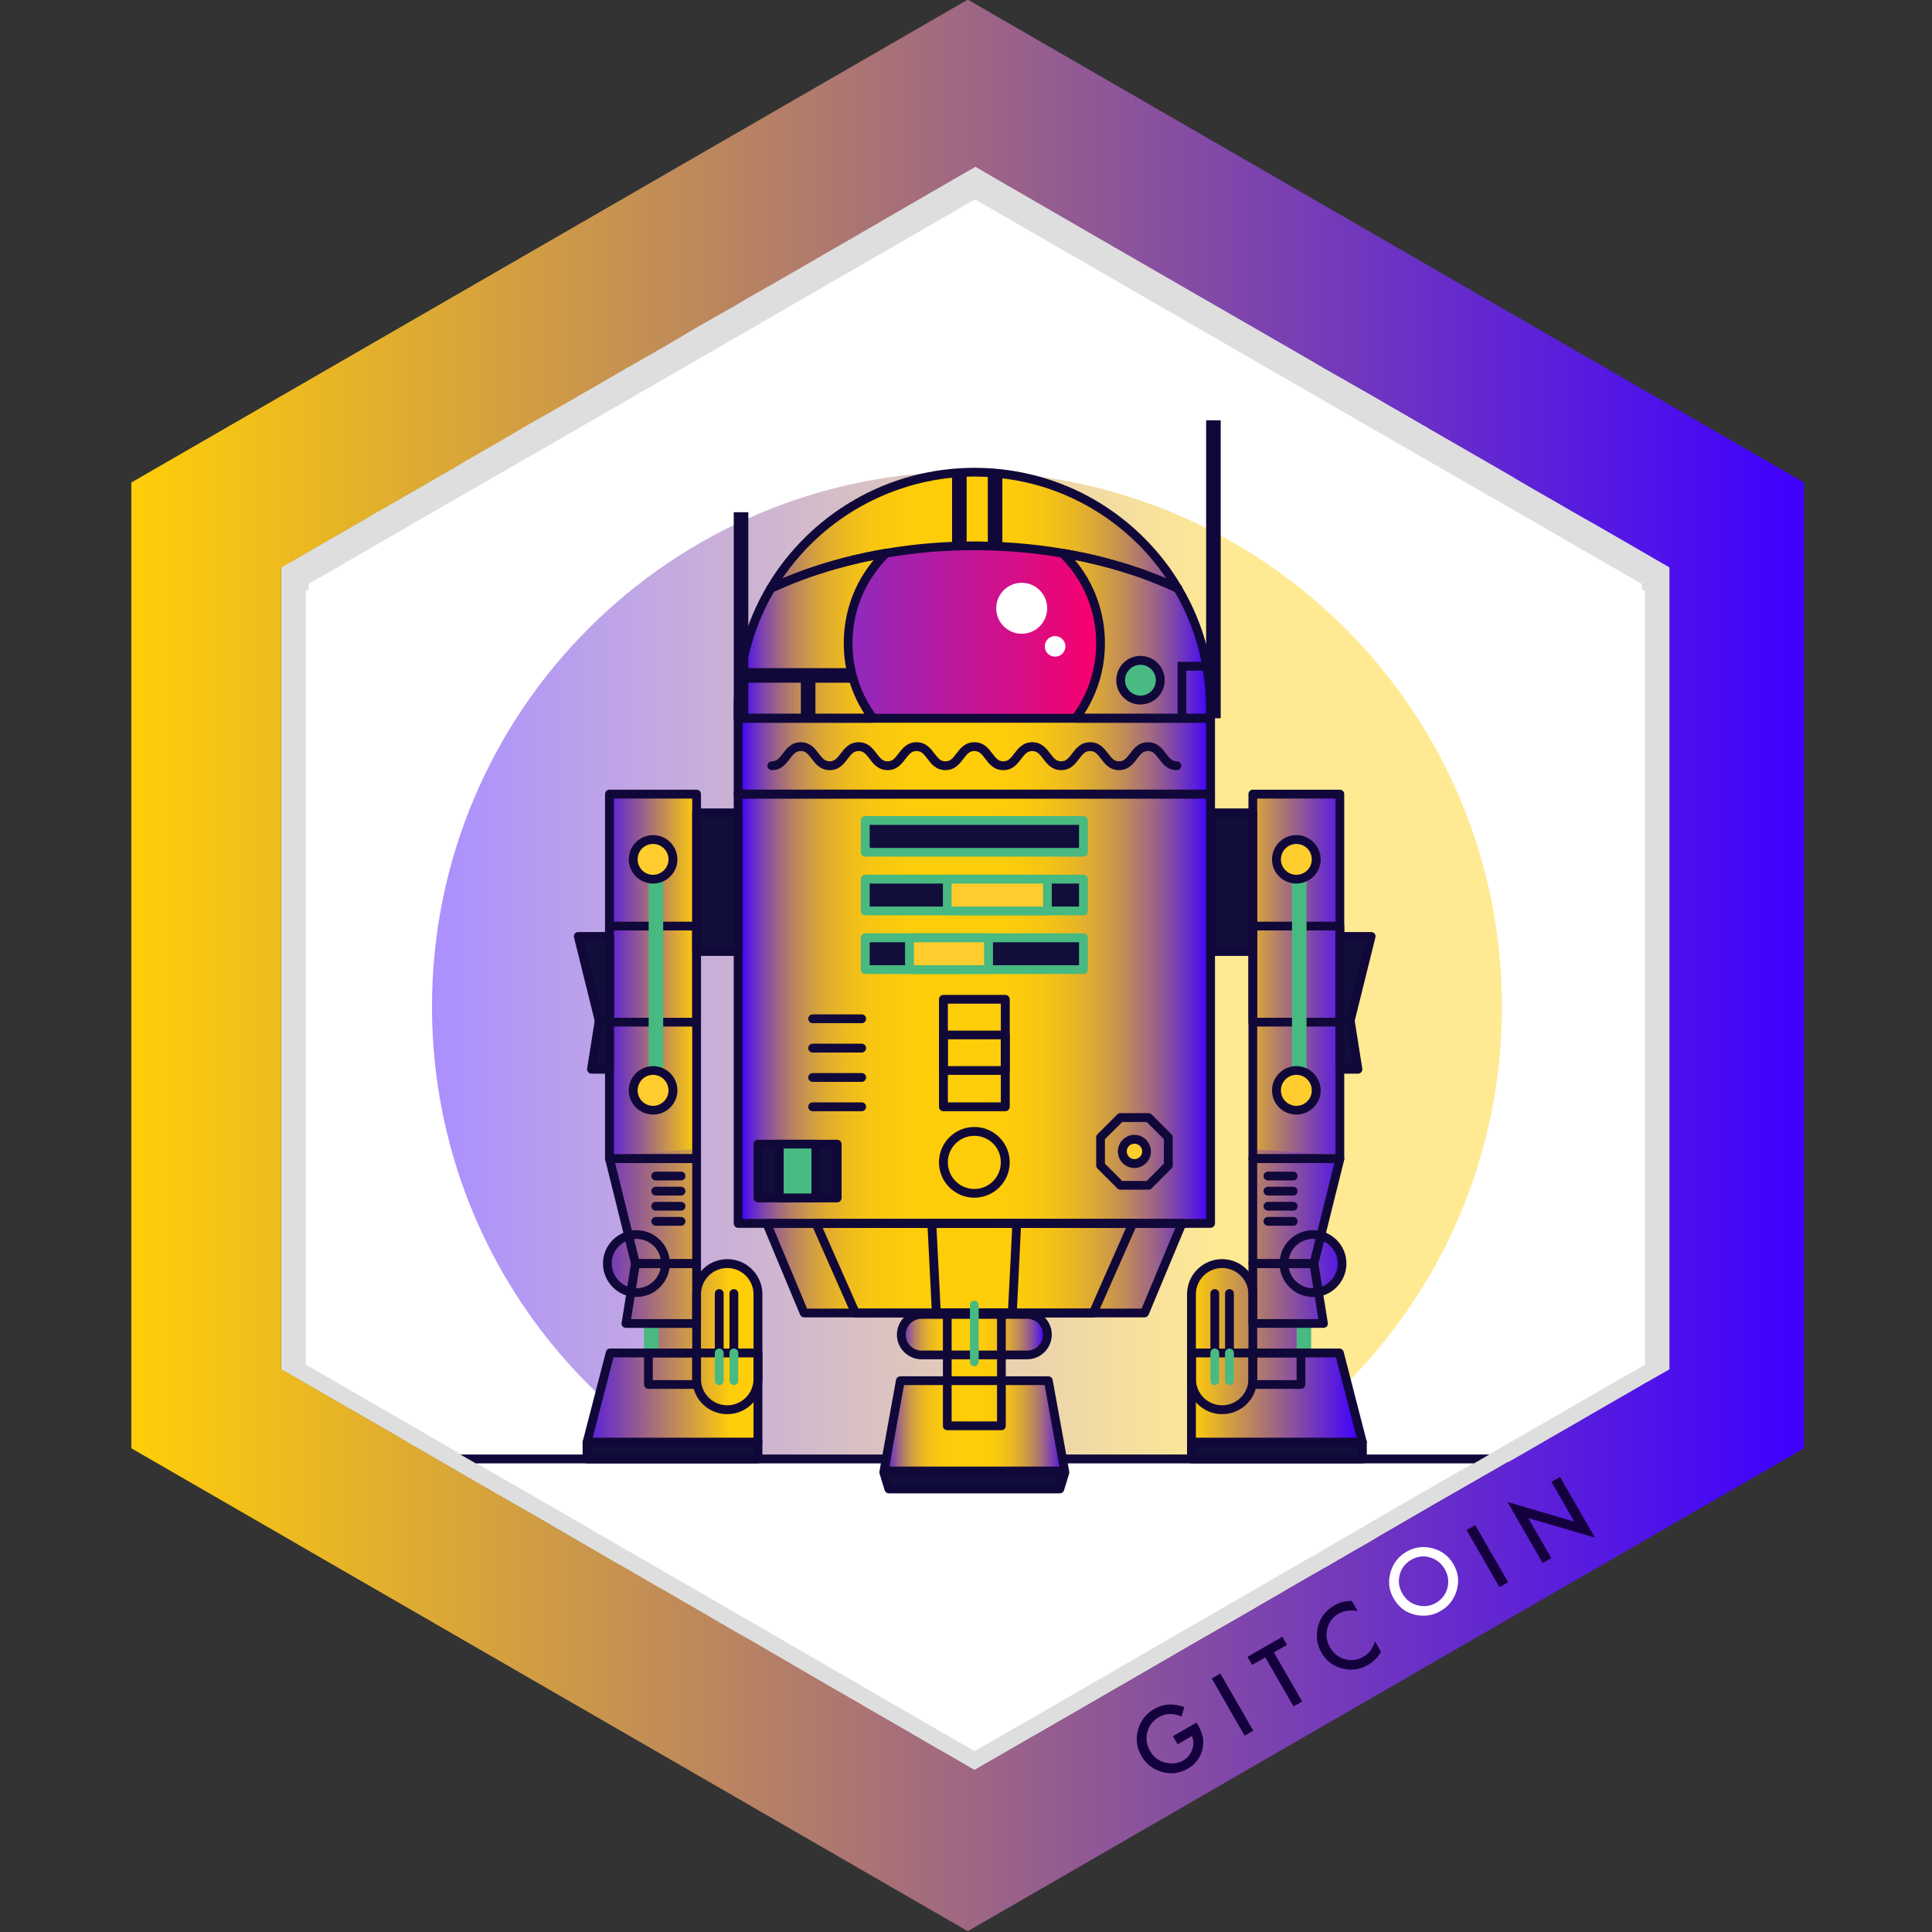 <?xml version="1.0" encoding="utf-8"?>
<!-- Generator: Adobe Illustrator 16.0.0, SVG Export Plug-In . SVG Version: 6.00 Build 0)  -->
<!DOCTYPE svg PUBLIC "-//W3C//DTD SVG 1.1//EN" "http://www.w3.org/Graphics/SVG/1.1/DTD/svg11.dtd">
<svg version="1.1" id="Layer_1" xmlns="http://www.w3.org/2000/svg" xmlns:xlink="http://www.w3.org/1999/xlink" x="0px" y="0px"
	 width="500px" height="500px" viewBox="0 0 500 500" enable-background="new 0 0 500 500" xml:space="preserve">
<rect x="0" y="0" width="500" height="500" fill="#333333" stroke="none"/>
<g id="Layer_63_25_" enable-background="new    ">
	
		<linearGradient id="SVGID_1_" gradientUnits="userSpaceOnUse" x1="81.489" y1="80.156" x2="514.394" y2="80.156" gradientTransform="matrix(1 0 0 -1 -47.5 330)">
		<stop  offset="0" style="stop-color:#FFCE08"/>
		<stop  offset="1" style="stop-color:#3E00FF"/>
	</linearGradient>
	<polygon fill="url(#SVGID_1_)" points="466.895,124.874 466.895,374.814 250.461,499.785 77.261,399.809 76.479,399.34 
		33.989,374.814 33.989,124.874 250.461,-0.097 	"/>
</g>
<path fill="#FFFFFF" d="M432.056,146.854v207.511l-0.039,0.037l-4.256,2.423l-1.289,0.741l-0.508,0.273l-3.437,1.991l-12.262,7.067
	l-0.78,0.469l-7.537,4.335l-0.624,0.351l-5.78,3.359l-1.835,1.054l-0.547,0.312l-1.835,1.056l-0.938,0.507l-0.116,0.039
	l-0.392,0.156l-0.43,0.273l-11.832,6.795l-3.202,1.836l-4.1,2.343l-0.156,0.116l-4.803,2.772l-1.759,1.015l-0.077,0.078h-0.039
	l-6.015,3.477l-3.396,2.029l-4.92,2.812l-0.195,0.117l-0.273,0.156l-0.312,0.194l-1.602,0.938l-0.116,0.039l-0.195,0.117
	l-0.195,0.078l-0.233,0.155v0.039l-3.046,1.757l-0.703,0.352l-0.078,0.078l-0.156,0.078l-3.943,2.266l-0.547,0.312l-0.586,0.352
	l-0.194,0.117l-1.25,0.703l-0.938,0.547h-0.039l-0.272,0.156l-2.499,1.482l-0.781,0.468l-1.289,0.742l-0.977,0.547
	c0,0.039-0.038,0.039-0.038,0.039l-1.837,1.056l-1.64,0.938l-0.156,0.117l-2.226,1.287l-9.099,5.232l-2.461,1.406l-0.233,0.117
	l-13.668,7.927l-0.078,0.039l-0.039,0.039l-1.562,0.896l-1.366,0.781l-1.953,1.133l-0.547,0.312l-4.882,2.812l-3.825,2.227
	l-1.523,0.858l-0.038,0.039l-1.681,0.977l-1.562,0.897l-9.217,5.312l-1.406,0.819l-0.155,0.078l-0.703,0.392l-1.951,1.133
	l-7.303,4.217l-2.188,1.25h-0.039l-1.248,0.742l-1.875,1.093l-0.547-0.312l-4.999-2.891l-3.319-1.913l-0.117-0.039l-3.553-2.068
	l-0.664-0.392l-0.195-0.116l-2.382-1.367l-0.664-0.392l-13.121-7.575l-0.156-0.116l-8.083-4.647l-18.548-10.777l-2.382-1.366
	l-2.694-1.522l-3.631-2.107l-0.859-0.469l-0.352-0.234l-0.117-0.078l-8.708-5.037l-4.764-2.773l-1.445-0.818l-1.523-0.859
	l-0.898-0.507l-1.015-0.586l-0.938-0.586l-0.351-0.195l-1.367-0.78l-0.312-0.195l-0.312-0.156l-0.156-0.117l-5.077-2.89
	l-0.195-0.117l-0.586-0.312l-1.445-0.859l-6.678-3.866l-9.801-5.701l-8.162-4.687l-3.202-1.836l-0.352-0.194l-1.953-1.132
	l-0.039-0.039l-0.82-0.469h-0.039l-4.061-2.344c-0.039-0.039-0.039-0.039-0.078-0.039l-7.263-4.218l-3.983-2.305l-5.194-3.006
	l-2.812-1.681l-0.156-0.078l-0.078-0.039l-1.132-0.664c0,0-0.039,0-0.078-0.038l-1.015-0.587l-0.078-0.038l-12.887-7.419
	l-13.316-7.692l-0.352-0.194l-0.312-0.156l-0.117-0.078V146.853l22.102-12.73l3.007-1.796h0.039l0.976-0.547l2.265-1.289
	l6.833-3.944l8.864-5.116l3.202-1.875l0.586-0.352l8.083-4.646l3.827-2.226l3.944-2.304l1.64-0.937l1.757-1.015l0.976-0.547
	c0.039,0,0.039,0,0.039,0l2.226-1.289l12.613-7.263l6.17-3.593l0.664-0.352l6.482-3.709l3.045-1.757l1.484-0.859l1.718-1.016
	l4.295-2.538l2.031-1.171l8.903-5.077l2.694-1.601l5.467-3.124h0.039l0.195-0.117l22.336-12.886l0.742-0.43l1.054-0.625
	l23.704-13.707l5.623-3.241l4.14,2.421L281.91,60.24l10.152,5.857L307.488,75l5.231,3.007l25.931,14.956l4.061,2.382l8.981,5.116
	l3.396,1.953l5.937,3.436l5.35,3.085l3.124,1.796l0.352,0.234l7.068,4.061l14.761,8.513l0.156,0.117v0.039l1.015,0.547l1.017,0.625
	l1.562,0.898l3.592,2.07l2.109,1.21l0.078,0.039l7.497,4.334l3.046,1.718l1.718,0.976l7.576,4.374L432.056,146.854z"/>
<g>
	<path fill="#15003E" d="M303.562,449.312l6.113-3.513l0.278,0.48c0.645,1.112,1.075,2.182,1.312,3.181
		c0.194,0.941,0.19,1.934-0.02,2.975c-0.484,2.335-1.785,4.107-3.905,5.331c-2.069,1.19-4.271,1.466-6.607,0.819
		c-2.343-0.651-4.115-2.032-5.324-4.134c-1.235-2.146-1.533-4.396-0.892-6.757c0.641-2.36,2.031-4.164,4.188-5.407
		c1.155-0.664,2.371-1.049,3.645-1.156c1.226-0.084,2.612,0.143,4.146,0.664l-0.717,2.444c-2.144-0.919-4.088-0.877-5.827,0.126
		c-1.571,0.898-2.569,2.191-3.009,3.89c-0.449,1.667-0.213,3.303,0.705,4.9c0.945,1.65,2.314,2.665,4.11,3.051
		c1.679,0.351,3.158,0.156,4.458-0.587c1.095-0.63,1.865-1.563,2.315-2.808c0.44-1.25,0.423-2.418-0.069-3.523l-3.695,2.124
		L303.562,449.312z"/>
	
		<rect x="317.572" y="432.386" transform="matrix(0.867 -0.499 0.499 0.867 -177.505 217.973)" fill="#15003E" width="2.575" height="17.072"/>
	<polygon fill="#15003E" points="329.686,427.638 336.989,440.336 334.762,441.617 327.455,428.926 324.054,430.883 
		322.845,428.785 331.867,423.592 333.072,425.688 	"/>
	<path fill="#15003E" d="M349.829,414.307l1.518,2.643c-1.915-0.34-3.562-0.11-4.938,0.683c-1.519,0.877-2.49,2.162-2.902,3.849
		c-0.423,1.688-0.18,3.32,0.726,4.893c0.889,1.553,2.174,2.562,3.832,3.028c1.662,0.461,3.249,0.256,4.777-0.618
		c0.778-0.454,1.377-0.965,1.777-1.536c0.231-0.306,0.454-0.656,0.656-1.064c0.201-0.407,0.399-0.869,0.587-1.389l1.552,2.697
		c-0.857,1.464-1.998,2.597-3.401,3.408c-2.111,1.217-4.34,1.511-6.681,0.899c-2.35-0.633-4.126-1.998-5.339-4.1
		c-1.083-1.884-1.419-3.924-1.026-6.116c0.484-2.692,1.957-4.735,4.391-6.138C346.683,414.68,348.174,414.298,349.829,414.307"/>
	<path fill="#FFFFFF" d="M360.651,413.643c-1.197-2.082-1.461-4.311-0.798-6.678c0.663-2.372,2.06-4.172,4.19-5.404
		c2.109-1.209,4.353-1.494,6.724-0.856c2.388,0.642,4.184,2.014,5.399,4.126c1.221,2.124,1.507,4.37,0.835,6.729
		c-0.671,2.363-2.085,4.172-4.244,5.409c-1.91,1.106-4.008,1.423-6.288,0.98C363.953,417.451,362.017,416.014,360.651,413.643
		 M362.912,412.372c0.941,1.632,2.266,2.662,3.97,3.081c1.697,0.424,3.266,0.225,4.699-0.6c1.552-0.892,2.551-2.181,3.005-3.865
		c0.438-1.701,0.217-3.33-0.687-4.885c-0.908-1.58-2.193-2.599-3.859-3.056c-1.666-0.473-3.275-0.264-4.82,0.629
		c-1.541,0.89-2.527,2.171-2.971,3.853C361.799,409.203,362.021,410.816,362.912,412.372"/>
	
		<rect x="383.931" y="394.21" transform="matrix(0.866 -0.499 0.499 0.866 -149.647 246.172)" fill="#15003E" width="2.576" height="17.066"/>
	<polygon fill="#15003E" points="399.235,404.518 390.141,388.713 407.431,393.793 401.513,383.508 403.739,382.227 
		412.777,397.927 395.502,392.874 401.467,403.23 	"/>
</g>
<g id="Layer_2_26_">
	<g id="Layer_16_26_">
		<path opacity="0.13" enable-background="new    " d="M412.026,135.274l-2.069-1.171l-2.812-1.64l-3.007-1.757l-0.43-0.235
			l-1.913-1.093l-1.992-1.132l-3.515-2.031l-28.312-16.323l-6.678-3.827l-2.812-1.64l-1.757-1.016l-1.914-1.132l-0.195-0.078
			l-1.641-0.976l-1.602-0.937l-20.812-11.988L254.42,44.406l-2.07-1.21l-1.834,1.054l-66.812,38.58L164.1,94.154l-5.077,2.929
			l-2.07,1.21l-0.39,0.195c-0.039,0-0.039,0-0.039,0l-0.977,0.585l-1.64,0.977l-1.172,0.664l-1.054,0.625l-0.703,0.39l-5.857,3.397
			h-0.039l-6.951,3.983l-0.039,0.039l-2.265,1.328l-2.968,1.679l-0.039,0.039l-0.117,0.078l-12.691,7.302h-0.039l-9.294,5.35
			l-3.905,2.265l-11.637,6.716l-16.518,9.528l-6.014,3.475v207.433l0.273,0.156l6.716,3.905l2.929,1.679l0.586,0.312l16.869,9.764
			l2.695,1.521l2.069,1.211l7.341,4.258l6.209,3.592l1.796,1.016l5.077,2.93l13.199,7.613l21.009,12.105l2.694,1.562l0.273,0.156
			l0.586,0.312l0.429,0.273l0.703,0.391l0.156,0.078l7.458,4.334l3.437,1.952l5.193,3.046l3.476,1.992l0.703,0.391l1.211,0.702
			l0.742,0.431l1.875,1.094l13.94,8.005l0.352,0.195l1.718,1.016l2.421,1.405l2.812,1.641c0.039,0,0.039,0,0.039,0l2.069,1.171
			l5.896,3.397l12.379,7.186l17.494,10.074l4.022,2.344l0.898,0.507l0.077-0.039l0.742-0.429l0.547-0.312l0.117-0.078l1.21-0.703
			l7.066-4.022l0.353-0.194l2.695-1.562l1.952-1.133l0.938-0.547l15.034-8.669l9.565-5.506l2.892-1.68l2.577-1.483l2.616-1.522
			l1.718-1.016l9.099-5.232l1.523-0.858h0.039l0.896-0.546l0.82-0.47l2.46-1.405l3.124-1.797l4.921-2.851l1.796-1.056h0.039
			l1.796-1.053l0.039-0.039l0.977-0.547l2.069-1.211l1.445-0.82l1.367-0.82l2.146-1.21l0.82-0.509l1.249-0.701l1.68-0.938
			l0.078-0.039l0.194-0.117l0.508-0.312l0.938-0.508l14.762-8.514l1.483-0.858l4.334-2.538l11.599-6.678l6.093-3.514l11.91-6.873
			l7.38-4.258l14.019-8.082h0.039l0.234-0.156l10.349-5.976l3.516-2.03l4.021-2.304v-207.43L412.026,135.274z M424.913,350.165
			l-2.03,1.171l-1.25,0.703l-2.265,1.328l-29.64,17.104l-4.218,2.422l-7.38,4.256l-6.639,3.826l-12.185,7.029l-4.998,2.891
			l-2.812,1.601l-11.441,6.601l-0.272,0.194l-0.625,0.353l-0.703,0.43l-2.227,1.25l-3.476,1.99l-0.859,0.508l-0.194,0.117
			l-3.163,1.836l-0.353,0.194l-15.268,8.786l-0.312,0.195l-3.085,1.757l-0.312,0.194l-3.554,2.07l-8.396,4.843l-6.014,3.476
			l-6.561,3.788l-4.296,2.46l-11.599,6.717l-4.803,2.772l-0.234,0.155h-0.078l-2.929,1.719l-1.095,0.586l-7.303,4.218l-13.472-7.771
			l-4.803-2.771l-2.382-1.366l-7.068-4.101l-2.812-1.602l-2.694-1.562l-20.541-11.832l-3.007-1.758l-0.195-0.117l-6.99-4.021
			l-8.044-4.607l-3.514-2.03l-2.265-1.328l-0.976-0.585l-1.679-0.977l-0.82-0.469l-6.834-3.945l-1.21-0.701l-0.742-0.43
			l-5.857-3.397l-13.355-7.692l-15.269-8.824l-1.171-0.664l-5.701-3.28l-1.679-0.976l-11.676-6.717l-19.173-11.092l-3.515-1.99
			l-1.523-0.898l-0.898-0.508l-2.617-1.522V151.128l15.269-8.825l11.637-6.716l3.631-2.109h0.039l0.234-0.156l12.496-7.224h0.039
			l5.311-3.085h0.039l6.99-4.022l4.881-2.812l1.679-0.977h0.039l2.968-1.718l1.796-1.055h0.039l11.637-6.716
			c0.039-0.039,0.039-0.039,0.078-0.039l3.046-1.757l1.367-0.781l0.781-0.468l1.132-0.664l0.664-0.39l1.055-0.586l0.156-0.078
			l31.357-18.119l52.288-30.186l1.836-1.054l2.069,1.21l65.721,37.917l27.257,15.737l0.195,0.117l1.249,0.703l0.43,0.234
			l1.719,1.015l1.366,0.781l4.804,2.772l7.576,4.374l27.412,15.776l5.507,3.163l2.146,1.25l0.156,0.117l3.007,1.718l0.742,0.43
			l2.107,1.21l2.069,1.21l17.026,9.801v199.039H424.913z"/>
	</g>
</g>
<g id="Page-1_1_">
	<g id="r2_d2">
		<path id="Shape_217_" fill="#FFFFFF" d="M425.727,152.979v200.198l-0.045,0.037l-0.073,0.037l-1.545,0.905l-1.391,0.794
			l-2.34,1.317l-15.629,9.002l-0.044,0.041l-0.485,0.299l-0.229,0.113l-2.067,1.207l-3.017,1.692l-0.376,0.228l-1.81,1.053
			l-4.261,2.45l-3.201,1.847l-2.788,1.619l-0.897,0.492l-0.492,0.185l-0.412,0.266l-3.768,2.148l-0.118,0.072l-7.534,4.334
			l-1.918,1.093l-0.533,0.302l-0.11,0.077l-0.529,0.303l-0.037,0.036l-3.915,2.223l-0.154,0.11l-0.258,0.154l-4.37,2.523l-1.7,0.979
			l-0.036,0.037l-0.037,0.037h-0.036l-1.583,0.904l-4.224,2.451l-3.273,1.957l-4.444,2.523l-0.303,0.191l-0.455,0.261l-0.147,0.115
			l-0.154,0.072l-0.07,0.038l-0.379,0.228l-1.097,0.641l-0.11,0.036l-0.603,0.338v0.038l-1.509,0.868l-1.013,0.603l-0.415,0.229
			l-0.677,0.338l-0.081,0.074l-0.146,0.073l-2.598,1.471l-0.228,0.151l-0.906,0.526l-0.072,0.037l-1.097,0.64l-0.56,0.302
			l-0.832,0.493l-0.904,0.526h-0.037l-1.582,0.942l-1.097,0.639l-0.11,0.078l-1.134,0.641l-5.12,2.972l-1.884,1.097l-0.941,0.526
			l-2.635,1.504l-0.118,0.077h-0.036l-1.162,0.678l-0.191,0.113l-0.905,0.567l-3.164,1.807l-2.377,1.357l-0.221,0.11l-1.883,1.096
			c-0.038,0.038-0.038,0.038-0.038,0l-2.001,1.167l-1.088,0.641l-2.863,1.658l-0.191,0.11l-0.19,0.114l-0.111,0.036
			c0,0.041-0.036,0.041-0.036,0.041l-0.074,0.074l-0.942,0.525l-3.768,2.186l-0.639,0.38l-0.151,0.072l-1.431,0.832l-5.35,3.087
			l-1.361,0.791l-0.335,0.188l-0.909,0.526l-3.009,1.736l-0.979,0.563l-1.061,0.603l-0.036,0.041l-0.75,0.448l-0.868,0.493
			l-1.318,0.751l-3.127,1.809l-0.036,0.038l-0.339,0.188l-4.974,2.865l-0.081,0.038l-2.973,1.729l-2.296,1.32h-0.036l-5.313,3.05
			l-0.081,0.077l-0.941,0.526l-2.104,1.207h-0.037l-0.492,0.302l-0.716,0.412l-1.019,0.603h-0.038l-0.754,0.453l-0.225-0.113
			l-4.293-2.488l-0.077-0.036l-0.755-0.448l-3.2-1.848l-0.114-0.037l-1.243-0.717l-0.037-0.041l-5.275-3.046l-0.037-0.041
			l-0.073-0.036l-5.162-2.977l-0.115-0.073h-0.037l-3.127-1.811l-0.224-0.15l-1.285-0.718l-0.677-0.412l-0.073-0.036l-2.487-1.435
			l-0.15-0.11l-0.339-0.192l-0.379-0.225l-0.489-0.261l-1.015-0.603l-0.453-0.266h-0.041l-2.71-1.582l-0.906-0.493l-1.468-0.865
			l-0.188-0.113l-0.114-0.073l-5.272-3.054h-0.041l-0.412-0.266l-1.392-0.823h-0.039l-1.02-0.604l-2.336-1.357l-0.114-0.041
			l-0.225-0.146l-0.151-0.074l-4.86-2.825l-1.468-0.868l-2.565-1.472l-2.182-1.243l-0.415-0.225l-3.768-2.186l-6.478-3.768
			c-0.041-0.037-0.078-0.077-0.115-0.077l-4.974-2.862l-14.768-8.513l-0.603-0.339l-2.145-1.244l-1.774-1.015l-1.655-0.979
			l-1.13-0.639l-1.435-0.832l-3.727-2.186l-0.151-0.073l-10.323-5.99l-0.376-0.228l-0.68-0.375l-2.524-1.436l-3.09-1.77
			l-0.338-0.188l-1.885-1.094l-0.036-0.036l-0.302-0.188h-0.036l-0.453-0.266h-0.035L129.006,382l-2.748-1.583
			c-0.037-0.036-0.037-0.036-0.078-0.036l-7.005-4.069l-3.844-2.226l-7.947-4.631l-0.342-0.192l-0.75-0.448c0,0-0.041,0-0.078-0.037
			l-1.056-0.604l-1.994-1.134l-3.091-1.806l-0.225-0.15h-0.041c0,0,0,0-0.037,0l-1.847-1.094l-2.634-1.504l-2.564-1.472
			l-4.595-2.675l-0.375-0.225h-0.041l-1.243-0.718l-1.542-0.904h-0.041l-1.619-0.942l-3.73-2.144l-0.302-0.155l-0.11-0.074V152.979
			l2.936-1.692l5.989-3.466l1.357-0.795l12.733-7.343l3.996-2.295l21.772-12.586h0.041l3.425-1.96l3.958-2.333l6.854-3.958h0.041
			l3.274-1.921l13.679-7.836l2.41-1.427l3.543-2.038l0.64-0.338l6.25-3.576l2.939-1.7l1.432-0.824l1.659-0.982l2.524-1.467
			l1.619-0.979l1.96-1.133l1.884-1.053l2.221-1.28l4.481-2.564l2.601-1.545l2.825-1.619l2.451-1.395h0.037l0.188-0.11l1.618-0.942
			l19.93-11.493l0.416-0.228l0.302-0.184l1.015-0.604l20.797-12.019l2.072-1.204l5.427-3.127l1.922,1.125l4.105,2.377l10.772,6.217
			l11.644,6.74l9.79,5.651l0.832,0.493l17.667,10.169l3.693,2.148l19.329,11.151l3.429,1.961l3.915,2.295l8.668,4.938l3.274,1.884
			l2.598,1.504l3.127,1.807l1.85,1.059l2.182,1.28l1.134,0.641l3.01,1.729l0.338,0.229l6.821,3.918l8.139,4.672l4.216,2.446
			l1.884,1.097l0.154,0.111v0.036l0.979,0.53l2.487,1.468l5.504,3.164l7.307,4.221l2.939,1.654l1.651,0.942l1.847,1.06l5.468,3.164
			l0.641,0.375l3.199,1.847L425.727,152.979z"/>
		<linearGradient id="Shape_1_" gradientUnits="userSpaceOnUse" x1="111.803" y1="250.358" x2="388.7" y2="250.358">
			<stop  offset="0" style="stop-color:#3E00FF"/>
			<stop  offset="0.739" style="stop-color:#FFCE08"/>
		</linearGradient>
		<path id="Shape_216_" opacity="0.44" fill="url(#Shape_1_)" enable-background="new    " d="M178.673,378.578h143.916
			c39.655-24.348,66.111-68.106,66.111-118.057c0-76.462-61.984-138.45-138.448-138.45c-76.462,0-138.449,61.988-138.449,138.45
			c0,49.994,26.504,93.787,66.217,118.123C178.239,378.622,178.441,378.578,178.673,378.578z"/>
		<linearGradient id="Shape_2_" gradientUnits="userSpaceOnUse" x1="191.623" y1="231.012" x2="313.119" y2="231.012">
			<stop  offset="0" style="stop-color:#3E00FF"/>
			<stop  offset="0.019" style="stop-color:#5A1EDC"/>
			<stop  offset="0.046" style="stop-color:#7C42B0"/>
			<stop  offset="0.077" style="stop-color:#9B6487"/>
			<stop  offset="0.109" style="stop-color:#B68165"/>
			<stop  offset="0.145" style="stop-color:#CD9948"/>
			<stop  offset="0.184" style="stop-color:#E0AC30"/>
			<stop  offset="0.228" style="stop-color:#EEBB1E"/>
			<stop  offset="0.281" style="stop-color:#F8C611"/>
			<stop  offset="0.351" style="stop-color:#FDCC0A"/>
			<stop  offset="0.506" style="stop-color:#FFCE08"/>
			<stop  offset="0.59" style="stop-color:#FDCB0B"/>
			<stop  offset="0.655" style="stop-color:#F5C315"/>
			<stop  offset="0.715" style="stop-color:#E8B526"/>
			<stop  offset="0.77" style="stop-color:#D5A23D"/>
			<stop  offset="0.824" style="stop-color:#BE885C"/>
			<stop  offset="0.875" style="stop-color:#A16981"/>
			<stop  offset="0.925" style="stop-color:#7E44AD"/>
			<stop  offset="0.973" style="stop-color:#571BDF"/>
			<stop  offset="1" style="stop-color:#3E00FF"/>
		</linearGradient>
		<polyline id="Shape_215_" fill="url(#Shape_2_)" points="208.577,339.794 295.93,339.559 305.349,318.132 313.119,316.483 
			312.883,175.679 311.234,166.967 303.7,150.956 293.34,137.77 281.096,129.293 268.146,124.585 244.366,122.23 227.413,127.646 
			212.814,137.064 201.748,148.836 191.859,169.322 191.623,316.483 199.159,317.814 		"/>
		<linearGradient id="Shape_3_" gradientUnits="userSpaceOnUse" x1="232.829" y1="345.68" x2="270.353" y2="345.68">
			<stop  offset="0" style="stop-color:#3E00FF"/>
			<stop  offset="0.019" style="stop-color:#5A1EDC"/>
			<stop  offset="0.046" style="stop-color:#7C42B0"/>
			<stop  offset="0.077" style="stop-color:#9B6487"/>
			<stop  offset="0.109" style="stop-color:#B68165"/>
			<stop  offset="0.145" style="stop-color:#CD9948"/>
			<stop  offset="0.184" style="stop-color:#E0AC30"/>
			<stop  offset="0.228" style="stop-color:#EEBB1E"/>
			<stop  offset="0.281" style="stop-color:#F8C611"/>
			<stop  offset="0.351" style="stop-color:#FDCC0A"/>
			<stop  offset="0.506" style="stop-color:#FFCE08"/>
			<stop  offset="0.59" style="stop-color:#FDCB0B"/>
			<stop  offset="0.655" style="stop-color:#F5C315"/>
			<stop  offset="0.715" style="stop-color:#E8B526"/>
			<stop  offset="0.77" style="stop-color:#D5A23D"/>
			<stop  offset="0.824" style="stop-color:#BE885C"/>
			<stop  offset="0.875" style="stop-color:#A16981"/>
			<stop  offset="0.925" style="stop-color:#7E44AD"/>
			<stop  offset="0.973" style="stop-color:#571BDF"/>
			<stop  offset="1" style="stop-color:#3E00FF"/>
		</linearGradient>
		<polyline id="Shape_214_" fill="url(#Shape_3_)" points="235.654,349.528 264.378,351.25 270.029,348.27 270.354,340.935 
			236.283,340.11 232.829,344.819 		"/>
		<linearGradient id="Shape_4_" gradientUnits="userSpaceOnUse" x1="228.905" y1="364.82" x2="275.607" y2="364.82">
			<stop  offset="0" style="stop-color:#3E00FF"/>
			<stop  offset="0.019" style="stop-color:#5A1EDC"/>
			<stop  offset="0.046" style="stop-color:#7C42B0"/>
			<stop  offset="0.077" style="stop-color:#9B6487"/>
			<stop  offset="0.109" style="stop-color:#B68165"/>
			<stop  offset="0.145" style="stop-color:#CD9948"/>
			<stop  offset="0.184" style="stop-color:#E0AC30"/>
			<stop  offset="0.228" style="stop-color:#EEBB1E"/>
			<stop  offset="0.281" style="stop-color:#F8C611"/>
			<stop  offset="0.351" style="stop-color:#FDCC0A"/>
			<stop  offset="0.506" style="stop-color:#FFCE08"/>
			<stop  offset="0.59" style="stop-color:#FDCB0B"/>
			<stop  offset="0.655" style="stop-color:#F5C315"/>
			<stop  offset="0.715" style="stop-color:#E8B526"/>
			<stop  offset="0.77" style="stop-color:#D5A23D"/>
			<stop  offset="0.824" style="stop-color:#BE885C"/>
			<stop  offset="0.875" style="stop-color:#A16981"/>
			<stop  offset="0.925" style="stop-color:#7E44AD"/>
			<stop  offset="0.973" style="stop-color:#571BDF"/>
			<stop  offset="1" style="stop-color:#3E00FF"/>
		</linearGradient>
		<polyline id="Shape_213_" fill="url(#Shape_4_)" points="245.544,348.587 245.072,358.159 233.614,357.372 228.905,380.447 
			275.607,381.055 271.288,358.314 259.83,356.901 259.198,349.684 		"/>
		
			<linearGradient id="Rectangle-path_1_" gradientUnits="userSpaceOnUse" x1="318.769" y1="252.386" x2="353.01" y2="252.386" gradientTransform="matrix(1 0 0 1 0 0.003)">
			<stop  offset="0" style="stop-color:#FFCE08"/>
			<stop  offset="0.378" style="stop-color:#AD7771"/>
			<stop  offset="0.68" style="stop-color:#7137BD"/>
			<stop  offset="0.894" style="stop-color:#4C0FED"/>
			<stop  offset="1" style="stop-color:#3E00FF"/>
		</linearGradient>
		<rect id="Rectangle-path_48_" x="324.421" y="206.064" fill="url(#Rectangle-path_1_)" width="22.339" height="92.65"/>
		<linearGradient id="Shape_5_" gradientUnits="userSpaceOnUse" x1="308.291" y1="336.379" x2="351.733" y2="336.379">
			<stop  offset="0" style="stop-color:#FFCE08"/>
			<stop  offset="1" style="stop-color:#3E00FF"/>
		</linearGradient>
		<polyline id="Shape_212_" fill="url(#Shape_5_)" points="324.773,297.411 324.303,333.318 320.535,328.021 312.766,328.139 
			308.762,332.612 308.527,361.103 308.291,375.348 351.733,373.818 346.436,350.979 336.429,350.508 336.193,343.208 
			341.962,343.09 341.373,335.673 346.317,331.317 347.142,323.782 341.609,319.545 346.554,299.06 		"/>
		
			<linearGradient id="Rectangle-path_2_" gradientUnits="userSpaceOnUse" x1="274.624" y1="246.777" x2="301.065" y2="246.777" gradientTransform="matrix(-1 0 0 -1 454.857 499.155)">
			<stop  offset="0" style="stop-color:#FFCE08"/>
			<stop  offset="1" style="stop-color:#3E00FF"/>
		</linearGradient>
		<rect id="Rectangle-path_47_" x="157.897" y="206.053" fill="url(#Rectangle-path_2_)" width="22.336" height="92.649"/>
		<linearGradient id="Shape_6_" gradientUnits="userSpaceOnUse" x1="189.181" y1="336.38" x2="145.739" y2="336.38">
			<stop  offset="0" style="stop-color:#FFCE08"/>
			<stop  offset="1" style="stop-color:#3E00FF"/>
		</linearGradient>
		<polyline id="Shape_211_" fill="url(#Shape_6_)" points="179.879,297.411 180.351,333.318 184.118,328.021 191.888,328.139 
			195.891,332.612 196.127,361.103 196.362,375.348 152.92,373.818 158.218,350.979 168.225,350.508 168.46,343.208 162.692,343.09 
			163.28,335.673 158.335,331.317 157.511,323.782 163.045,319.545 158.1,299.06 		"/>
		<g id="Group_4_" transform="translate(10, 14)">
			<rect id="Rectangle-path_46_" x="245.645" y="108.198" fill="#11083A" width="3.768" height="19.334"/>
			<rect id="Rectangle-path_45_" x="236.401" y="108.442" fill="#11083A" width="3.768" height="18.848"/>
			<rect id="Rectangle-path_44_" x="181.031" y="158.917" fill="#11083A" width="29.359" height="3.768"/>
			<polygon id="Shape_210_" fill="#11083A" points="297.019,171.881 294.744,171.881 294.744,157.281 303.287,157.281 
				303.287,159.558 297.019,159.558 			"/>
			<rect id="Rectangle-path_43_" x="156.665" y="328.516" fill="#48B980" width="3.768" height="7.627"/>
			<rect id="Rectangle-path_42_" x="325.561" y="328.516" fill="#48B980" width="3.768" height="7.627"/>
			<path id="Shape_209_" fill="#11083A" d="M200.192,301.994c0.224-0.338,0.566-0.526,0.979-0.526h-18.988v-69.206
				c0,0.64-0.525,1.129-1.166,1.129h-1.129v69.207c0,0.64,0.526,1.166,1.129,1.166h19.4l-0.298-0.677
				C199.968,302.707,200.004,302.295,200.192,301.994z M303.302,190.369H181.016c-0.603,0-1.129,0.526-1.129,1.129v111.1
				c0,0.64,0.526,1.166,1.129,1.166h122.286c0.604,0,1.134-0.526,1.134-1.166v-111.1
				C304.436,190.895,303.905,190.369,303.302,190.369z M302.133,301.468H182.182V192.664h119.951V301.468z M200.192,301.994
				c0.224-0.338,0.566-0.526,0.979-0.526h-18.988v-69.206c0,0.64-0.525,1.129-1.166,1.129h-1.129v69.207
				c0,0.64,0.526,1.166,1.129,1.166h19.4l-0.298-0.677C199.968,302.707,200.004,302.295,200.192,301.994z"/>
			<rect id="Rectangle-path_41_" x="213.917" y="198.33" fill="#120E3B" width="56.487" height="8.229"/>
			<path id="Shape_208_" fill="#48B980" d="M270.411,197.186h-56.507c-0.6,0-1.13,0.529-1.13,1.129v8.252
				c0,0.641,0.53,1.13,1.13,1.13h56.507c0.604,0,1.133-0.489,1.133-1.13v-8.252C271.544,197.715,271.016,197.186,270.411,197.186z
				 M269.249,205.438h-54.176v-5.953h54.176V205.438z"/>
			<rect id="Rectangle-path_40_" x="213.917" y="213.517" fill="#120E3B" width="56.487" height="8.226"/>
			<path id="Shape_207_" fill="#48B980" d="M270.411,212.369h-56.507c-0.6,0-1.13,0.526-1.13,1.13v8.252
				c0,0.64,0.53,1.129,1.13,1.129h56.507c0.604,0,1.133-0.489,1.133-1.129v-8.252C271.544,212.895,271.016,212.369,270.411,212.369z
				 M269.249,220.618h-54.176v-5.949h54.176V220.618z"/>
			<rect id="Rectangle-path_39_" x="235.154" y="213.517" fill="#FFCC2E" width="25.912" height="8.226"/>
			<path id="Shape_206_" fill="#48B980" d="M261.074,212.369h-25.92c-0.641,0-1.13,0.526-1.13,1.13v8.252
				c0,0.64,0.489,1.129,1.13,1.129h25.92c0.64,0,1.126-0.489,1.126-1.129v-8.252C262.2,212.895,261.714,212.369,261.074,212.369z
				 M259.941,220.618h-23.658v-5.949h23.658V220.618z"/>
			<rect id="Rectangle-path_38_" x="213.917" y="228.708" fill="#120E3B" width="56.487" height="8.223"/>
			<path id="Shape_205_" fill="#48B980" d="M270.411,227.552h-56.507c-0.6,0-1.13,0.527-1.13,1.167v8.212
				c0,0.64,0.53,1.133,1.13,1.133h56.507c0.604,0,1.133-0.493,1.133-1.133v-8.212C271.544,228.079,271.016,227.552,270.411,227.552z
				 M269.249,235.801h-54.176v-5.952h54.176V235.801z"/>
			<rect id="Rectangle-path_37_" x="225.378" y="228.708" fill="#FFCC2E" width="20.465" height="8.223"/>
			<path id="Shape_204_" fill="#48B980" d="M245.851,227.552h-20.454c-0.64,0-1.17,0.527-1.17,1.167v8.212
				c0,0.64,0.53,1.133,1.17,1.133h20.454c0.644,0,1.133-0.493,1.133-1.133v-8.212C246.983,228.079,246.494,227.552,245.851,227.552z
				 M244.681,235.801h-18.154v-5.952h18.154V235.801z"/>
			<path id="Shape_203_" fill="#11083A" d="M249.956,325.014c-0.184-0.228-0.448-0.343-0.787-0.343h-14.015
				c-0.34,0-0.604,0.115-0.792,0.343c-0.228,0.188-0.338,0.449-0.338,0.791v29.197c0,0.64,0.489,1.129,1.13,1.129h14.015
				c0.641,0,1.125-0.489,1.125-1.129v-29.197C250.294,325.463,250.185,325.201,249.956,325.014z M248.035,353.869h-11.752v-26.935
				h11.752V353.869z"/>
			<path id="Shape_202_" fill="#11083A" d="M253.951,301.844c-0.228-0.229-0.492-0.376-0.831-0.376h-21.922
				c-0.342,0-0.644,0.147-0.831,0.376c-0.225,0.188-0.338,0.525-0.338,0.827l0.036,1.093l1.056,20.907l0.037,0.343l0.04,0.865
				c0.037,0.603,0.526,1.056,1.13,1.056h19.666c0.604,0,1.126-0.453,1.126-1.056l0.037-0.865l0.044-0.343l1.015-20.907l0.038-1.093
				C254.29,302.369,254.18,302.031,253.951,301.844z M250.898,324.671h-17.478l-1.054-20.907h19.59L250.898,324.671z"/>
			<path id="Shape_201_" fill="#11083A" d="M284.127,301.994c-0.229-0.338-0.566-0.526-0.979-0.526H201.17
				c-0.412,0-0.754,0.188-0.979,0.526c-0.188,0.301-0.224,0.713-0.074,1.093l0.298,0.677l9.231,20.907l0.717,1.583
				c0.188,0.415,0.604,0.681,1.016,0.681h61.555c0.457,0,0.873-0.266,1.023-0.681l0.715-1.583l9.226-20.907l0.302-0.677
				C284.354,302.707,284.318,302.295,284.127,301.994z M272.185,324.671h-60.05l-9.232-20.907h78.51L272.185,324.671z"/>
			<path id="Shape_200_" fill="#11083A" d="M296.827,301.994c-0.229-0.338-0.566-0.526-0.942-0.526H188.438
				c-0.375,0-0.714,0.188-0.942,0.526c-0.224,0.301-0.265,0.713-0.114,1.056l0.302,0.714l9.382,22.49
				c0.187,0.415,0.603,0.681,1.056,0.681h88.08c0.45,0,0.862-0.266,1.053-0.681l9.382-22.49l0.302-0.714
				C297.085,302.707,297.048,302.295,296.827,301.994z M285.444,324.671h-86.57l-8.741-20.907h104.053L285.444,324.671z"/>
			<path id="Shape_199_" fill="#11083A" d="M266.343,364.718l-0.412-2.296l-3.502-19.288c-0.11-0.566-0.566-0.942-1.134-0.942
				H223.02c-0.562,0-1.013,0.376-1.129,0.942l-3.502,19.288l-0.416,2.296l-0.302,1.737v0.146c0,0,0,0,0,0.041
				c0,0.302,0.077,0.526,0.265,0.754c0.229,0.262,0.527,0.411,0.868,0.411h46.715c0.339,0,0.64-0.149,0.868-0.411
				c0.184-0.228,0.258-0.452,0.258-0.754c0-0.041,0-0.041,0-0.041v-0.146L266.343,364.718z M223.962,344.45h36.392l3.812,21.099
				h-44.007l0.265-1.545c0.036-0.15,0.074-0.302,0.074-0.452L223.962,344.45z"/>
			<path id="Shape_198_" fill="#11083A" d="M250.185,243.486h-16.05c-0.604,0-1.13,0.489-1.13,1.13v27.842
				c0,0.604,0.526,1.13,1.13,1.13h16.05c0.604,0,1.133-0.525,1.133-1.13v-27.842C251.317,243.976,250.788,243.486,250.185,243.486z
				 M249.014,271.289h-13.709v-25.54h13.709V271.289z"/>
			<rect id="Rectangle-path_36_" x="186.156" y="282.102" fill="#120E3B" width="20.507" height="13.914"/>
			<path id="Shape_197_" fill="#11083A" d="M206.67,280.972h-20.529c-0.603,0-1.133,0.489-1.133,1.13v13.903
				c0,0.64,0.53,1.166,1.133,1.166h20.529c0.604,0,1.133-0.526,1.133-1.166v-13.903C207.803,281.461,207.274,280.972,206.67,280.972
				z M205.504,294.875h-18.196V283.23h18.196V294.875z"/>
			<rect id="Rectangle-path_35_" x="191.667" y="282.102" fill="#49BA81" width="9.488" height="13.914"/>
			<path id="Shape_196_" fill="#11083A" d="M201.17,280.972h-9.492c-0.64,0-1.17,0.489-1.17,1.13v13.903
				c0,0.64,0.53,1.166,1.17,1.166h9.492c0.603,0,1.129-0.526,1.129-1.166v-13.903C202.299,281.461,201.773,280.972,201.17,280.972z
				 M200.004,294.875h-7.195V283.23h7.195V294.875z"/>
			<path id="Shape_195_" fill="#11083A" d="M250.185,252.717h-16.05c-0.604,0-1.13,0.489-1.13,1.13v9.193
				c0,0.641,0.526,1.13,1.13,1.13h16.05c0.604,0,1.133-0.489,1.133-1.13v-9.193C251.317,253.206,250.788,252.717,250.185,252.717z
				 M249.014,261.911h-13.709v-6.936h13.709V261.911z"/>
			<g>
				<path id="Shape_194_" fill="#11083A" d="M294.582,185.31c-2.442,0-3.671-1.623-4.657-2.925
					c-0.979-1.284-1.589-2.016-2.833-2.016c-1.251,0-1.857,0.732-2.84,2.016c-0.979,1.303-2.215,2.925-4.649,2.925
					c-2.437,0-3.665-1.623-4.651-2.925c-0.979-1.284-1.597-2.016-2.84-2.016s-1.854,0.732-2.833,2.016
					c-0.985,1.303-2.214,2.925-4.65,2.925c-2.443,0-3.664-1.623-4.65-2.925c-0.979-1.284-1.597-2.016-2.841-2.016
					c-1.242,0-1.853,0.732-2.839,2.016c-0.979,1.303-2.207,2.925-4.65,2.925c-2.437,0-3.665-1.623-4.651-2.925
					c-0.977-1.284-1.587-2.016-2.834-2.016s-1.861,0.732-2.837,2.016c-0.985,1.303-2.215,2.925-4.654,2.925
					c-2.435,0-3.663-1.623-4.646-2.925c-0.979-1.284-1.589-2.016-2.838-2.016c-1.245,0-1.856,0.732-2.834,2.016
					c-0.994,1.303-2.215,2.925-4.654,2.925c-2.44,0-3.669-1.623-4.65-2.925c-0.983-1.284-1.594-2.016-2.836-2.016
					c-1.248,0-1.858,0.732-2.84,2.016c-0.986,1.303-2.212,2.925-4.651,2.925c-2.436,0-3.66-1.623-4.649-2.925
					c-0.979-1.284-1.594-2.016-2.837-2.016c-1.247,0-1.862,0.732-2.84,2.016c-0.989,1.303-2.215,2.925-4.654,2.925
					c-0.625,0-1.139-0.512-1.139-1.145c0-0.625,0.515-1.136,1.139-1.136c1.251,0,1.862-0.732,2.841-2.017
					c0.983-1.298,2.215-2.921,4.654-2.921c2.432,0,3.661,1.623,4.646,2.921c0.979,1.285,1.597,2.017,2.84,2.017
					c1.247,0,1.859-0.732,2.837-2.017c0.985-1.298,2.215-2.921,4.654-2.921c2.435,0,3.66,1.623,4.65,2.921
					c0.979,1.285,1.593,2.017,2.837,2.017c1.243,0,1.857-0.732,2.842-2.017c0.98-1.298,2.205-2.921,4.646-2.921
					c2.438,0,3.667,1.623,4.652,2.921c0.975,1.285,1.585,2.017,2.832,2.017c1.248,0,1.866-0.732,2.838-2.017
					c0.985-1.298,2.215-2.921,4.653-2.921c2.438,0,3.666,1.623,4.652,2.921c0.979,1.285,1.589,2.017,2.833,2.017
					c1.251,0,1.861-0.732,2.84-2.017c0.986-1.298,2.215-2.921,4.649-2.921c2.437,0,3.665,1.623,4.659,2.921
					c0.971,1.285,1.589,2.017,2.832,2.017c1.244,0,1.854-0.732,2.841-2.017c0.979-1.298,2.207-2.921,4.643-2.921
					c2.443,0,3.672,1.623,4.658,2.921c0.971,1.285,1.589,2.017,2.833,2.017c1.243,0,1.861-0.732,2.84-2.017
					c0.985-1.298,2.214-2.921,4.649-2.921c2.437,0,3.665,1.623,4.651,2.921c0.971,1.285,1.589,2.017,2.839,2.017
					c0.626,0,1.134,0.511,1.134,1.136C295.716,184.798,295.208,185.31,294.582,185.31z"/>
				<linearGradient id="Shape_7_" gradientUnits="userSpaceOnUse" x1="209.503" y1="149.57" x2="274.819" y2="149.57">
					<stop  offset="0" style="stop-color:#8E2ABE"/>
					<stop  offset="1" style="stop-color:#F9006C"/>
				</linearGradient>
				<path id="Shape_193_" fill="url(#Shape_7_)" d="M274.819,152.476c0,7.266-2.377,13.979-6.387,19.405h-52.54
					c-4.021-5.426-6.39-12.14-6.39-19.405c0-9.13,3.742-17.382,9.779-23.307c7.324-1.248,14.981-1.91,22.88-1.91
					c7.897,0,15.557,0.662,22.878,1.91C271.074,135.094,274.819,143.346,274.819,152.476z"/>
				<path id="Shape_192_" fill="#FFFFFF" d="M261.008,143.42c0,3.642-2.95,6.599-6.593,6.599s-6.592-2.957-6.592-6.599
					c0-3.644,2.949-6.595,6.592-6.595S261.008,139.776,261.008,143.42z"/>
				<path id="Shape_191_" fill="#FFFFFF" d="M265.725,153.282c0,1.473-1.199,2.669-2.672,2.669c-1.471,0-2.663-1.196-2.663-2.669
					s1.192-2.666,2.663-2.666C264.525,150.616,265.725,151.809,265.725,153.282z"/>
				<path id="Shape_190_" fill="#11083A" d="M220.309,128.658c-0.186-0.376-0.563-0.64-0.979-0.64c-0.077,0-0.149,0.039-0.224,0.039
					c-3.731,0.64-7.347,1.392-10.927,2.334c-0.942,0.265-1.883,0.528-2.825,0.791c-0.979,0.265-1.962,0.566-2.94,0.866
					c-1.243,0.416-2.445,0.793-3.653,1.207c-2.112,0.752-4.183,1.582-6.217,2.411c-0.037,0-0.037,0.038-0.074,0.038
					c-1.169,0.489-2.299,0.979-3.426,1.506c-0.226,0.114-0.417,0.264-0.528,0.452c-2.752,4.673-4.901,9.681-6.333,14.844
					c-1.504,5.463-2.295,11.075-2.295,16.801v2.562c0,0.641,0.526,1.168,1.129,1.168h34.885c0.416,0,0.791-0.265,1.02-0.641
					c0.074-0.15,0.11-0.34,0.11-0.528c0-0.265-0.074-0.452-0.224-0.678c-0.115-0.151-0.229-0.301-0.302-0.453
					c-3.845-5.311-5.876-11.641-5.876-18.271c0-8.401,3.275-16.275,9.227-22.229c0.041-0.111,0.151-0.187,0.229-0.263
					c0.261-0.263,0.375-0.603,0.302-0.941C220.386,128.923,220.386,128.771,220.309,128.658z M182.182,170.739v-1.432
					c0-2.71,0.192-5.424,0.567-8.099c0.074-0.754,0.188-1.545,0.375-2.298c1.169-6.97,3.616-13.677,7.196-19.778
					c3.013-1.394,6.181-2.675,9.418-3.806c0.979-0.338,1.998-0.677,3.013-0.979c1.206-0.415,2.45-0.791,3.693-1.131
					c2.035-0.564,4.143-1.092,6.255-1.582c1.129-0.263,2.259-0.489,3.429-0.715c-5.051,6.027-7.763,13.562-7.763,21.549
					c0,2.184,0.188,4.332,0.603,6.442c0.151,0.792,0.339,1.544,0.526,2.298c0.906,3.354,2.299,6.556,4.22,9.53H182.182z"/>
				<path id="Shape_189_" fill="#11083A" d="M303.302,157.591c0-0.114-0.036-0.187-0.036-0.302c-0.302-1.582-0.677-3.127-1.133-4.67
					c-1.428-5.125-3.503-10.06-6.211-14.656c-0.037-0.114-0.081-0.189-0.155-0.301c-0.036-0.075-0.109-0.188-0.183-0.263
					c-0.114-0.075-0.191-0.15-0.302-0.189c-1.134-0.527-2.267-1.017-3.429-1.506c-0.037,0-0.037-0.038-0.082-0.038
					c-2.03-0.83-4.105-1.659-6.209-2.411c-1.208-0.414-2.414-0.791-3.657-1.207c-0.979-0.3-1.958-0.601-2.937-0.866
					c-0.942-0.263-1.883-0.526-2.825-0.791c-3.583-0.942-7.196-1.694-10.927-2.334c-0.073,0-0.155-0.039-0.228-0.039
					c-0.412,0-0.788,0.263-0.979,0.64c-0.074,0.114-0.074,0.265-0.074,0.378c-0.073,0.338,0.037,0.678,0.301,0.941
					c0.074,0.076,0.185,0.151,0.222,0.263c5.952,5.954,9.234,13.828,9.234,22.229c0,6.629-2.038,12.959-5.879,18.271
					c-0.074,0.151-0.184,0.301-0.302,0.453c-0.146,0.227-0.229,0.413-0.229,0.678c0,0.188,0.044,0.378,0.118,0.528
					c0.184,0.376,0.603,0.641,1.015,0.641h34.885c0.604,0,1.134-0.528,1.134-1.168v-2.562
					C304.436,165.353,304.06,161.434,303.302,157.591z M270.604,170.739c3.502-5.461,5.349-11.716,5.349-18.271
					c0-7.987-2.752-15.522-7.763-21.549c1.17,0.226,2.304,0.453,3.429,0.715c2.112,0.49,4.224,1.018,6.254,1.582
					c1.244,0.34,2.451,0.716,3.695,1.131c1.015,0.302,1.993,0.641,3.016,0.979c3.238,1.131,6.365,2.413,9.419,3.806
					c3.311,5.651,5.65,11.792,6.931,18.158c0.147,0.754,0.302,1.507,0.376,2.261c0.566,3.203,0.824,6.479,0.824,9.756v1.432H270.604
					z"/>
				<path id="Shape_188_" fill="#11083A" d="M267.402,172.397c-0.074-0.15-0.118-0.34-0.118-0.528c0-0.265,0.082-0.452,0.229-0.678
					c0.118-0.151,0.228-0.301,0.302-0.453h-51.31c0.073,0.151,0.187,0.301,0.302,0.453c0.15,0.227,0.224,0.413,0.224,0.678
					c0,0.188-0.037,0.378-0.11,0.528c-0.229,0.376-0.604,0.641-1.02,0.641h52.516C268.005,173.038,267.586,172.773,267.402,172.397z
					 M303.302,170.739H181.016c-0.603,0-1.129,0.528-1.129,1.131v19.628c0,0.641,0.526,1.167,1.129,1.167h122.286
					c0.604,0,1.134-0.526,1.134-1.167V171.87C304.436,171.267,303.905,170.739,303.302,170.739z M182.182,190.369v-17.331h119.951
					v17.331H182.182z M267.402,172.397c-0.074-0.15-0.118-0.34-0.118-0.528c0-0.265,0.082-0.452,0.229-0.678
					c0.118-0.151,0.228-0.301,0.302-0.453h-51.31c0.073,0.151,0.187,0.301,0.302,0.453c0.15,0.227,0.224,0.413,0.224,0.678
					c0,0.188-0.037,0.378-0.11,0.528c-0.229,0.376-0.604,0.641-1.02,0.641h52.516C268.005,173.038,267.586,172.773,267.402,172.397z
					"/>
				<rect id="Rectangle-path_34_" x="302.147" y="94.777" fill="#11083A" width="3.767" height="77.104"/>
				<rect id="Rectangle-path_33_" x="179.895" y="118.561" fill="#11083A" width="3.768" height="53.32"/>
				<rect id="Rectangle-path_32_" x="197.259" y="160.063" fill="#11083A" width="3.768" height="11.818"/>
				<path id="Shape_187_" fill="#11083A" d="M242.158,126.134c-1.166,0-2.296,0-3.465,0.075c-0.752,0-1.546,0-2.297,0.039
					c-5.765,0.226-11.493,0.829-17.066,1.771c0.416,0,0.793,0.263,0.979,0.64c0.077,0.114,0.077,0.265,0.077,0.378
					c1.545-0.264,3.127-0.49,4.708-0.716c1.807-0.227,3.616-0.415,5.424-0.565c1.471-0.15,2.938-0.226,4.407-0.302
					c2.372-0.114,4.785-0.188,7.232-0.188c1.171,0,2.338,0,3.464,0.074v-1.13C244.46,126.134,243.329,126.134,242.158,126.134z
					 M295.767,137.662c-0.036-0.075-0.109-0.188-0.183-0.263c-2.568-4.371-5.765-8.476-9.383-12.092
					c-11.758-11.793-27.43-18.235-44.043-18.235c-11,0-21.849,2.9-31.305,8.438c-9.193,5.35-16.916,12.997-22.338,22.152
					c-0.229,0.453-0.192,0.979,0.15,1.356c0.224,0.226,0.527,0.376,0.865,0.376c0.151,0,0.301-0.037,0.454-0.112
					c0.112-0.039,0.223-0.115,0.337-0.151c3.013-1.394,6.181-2.675,9.418-3.806c0.979-0.338,1.998-0.677,3.013-0.979
					c1.206-0.415,2.45-0.791,3.693-1.131c2.035-0.564,4.143-1.092,6.255-1.582c1.129-0.263,2.259-0.489,3.429-0.715
					c0.6-0.151,1.239-0.263,1.843-0.377h0.04c0.489-0.076,0.979-0.188,1.468-0.264c0.115-0.039,0.265-0.039,0.375-0.039
					c7.233-1.241,14.731-1.844,22.302-1.844c7.577,0,15.068,0.603,22.301,1.844c0.118,0,0.265,0,0.383,0.039
					c0.489,0.076,0.979,0.188,1.464,0.264h0.037c0.604,0.114,1.243,0.226,1.847,0.377c1.17,0.226,2.304,0.453,3.429,0.715
					c2.112,0.49,4.188,1.018,6.254,1.582c1.244,0.34,2.451,0.716,3.695,1.131c1.015,0.302,1.993,0.641,3.016,0.979
					c3.238,1.131,6.365,2.413,9.419,3.806c0.11,0.037,0.221,0.113,0.338,0.151c0.448,0.226,0.979,0.112,1.317-0.265
					c0.265-0.302,0.338-0.677,0.265-1.055C295.885,137.85,295.841,137.774,295.767,137.662z M291.771,135.666
					c-2.03-0.83-4.105-1.659-6.209-2.411c-1.208-0.414-2.414-0.791-3.657-1.207c-0.979-0.3-1.958-0.601-2.937-0.866
					c-0.942-0.263-1.883-0.526-2.825-0.791c-3.583-0.942-7.196-1.694-10.927-2.334c-0.073,0-0.155-0.039-0.228-0.039
					c-5.578-0.942-11.302-1.545-17.063-1.771c-0.759-0.039-1.545-0.039-2.304-0.039c-1.162-0.075-2.293-0.075-3.464-0.075
					c-1.166,0-2.296,0-3.465,0.075c-0.752,0-1.546,0-2.297,0.039c-5.765,0.226-11.493,0.829-17.066,1.771
					c-0.077,0-0.149,0.039-0.224,0.039c-3.731,0.64-7.347,1.392-10.927,2.334c-0.942,0.265-1.883,0.528-2.825,0.791
					c-0.979,0.265-1.962,0.566-2.94,0.866c-1.243,0.416-2.445,0.793-3.653,1.207c-2.112,0.752-4.183,1.582-6.217,2.411
					c-0.037,0-0.037,0.038-0.074,0.038c10.021-14.768,26.257-24.337,43.928-26.071c0.751-0.075,1.506-0.15,2.297-0.188
					c1.133-0.074,2.299-0.113,3.465-0.113c1.171,0,2.302,0.039,3.464,0.113c0.759,0.039,1.545,0.075,2.304,0.188
					c13.825,1.282,26.673,7.309,36.657,17.255c2.708,2.712,5.121,5.651,7.271,8.815
					C291.816,135.704,291.816,135.666,291.771,135.666z M242.158,126.134c-1.166,0-2.296,0-3.465,0.075
					c-0.752,0-1.546,0-2.297,0.039c-5.765,0.226-11.493,0.829-17.066,1.771c0.416,0,0.793,0.263,0.979,0.64
					c0.077,0.114,0.077,0.265,0.077,0.378c1.545-0.264,3.127-0.49,4.708-0.716c1.807-0.227,3.616-0.415,5.424-0.565
					c1.471-0.15,2.938-0.226,4.407-0.302c2.372-0.114,4.785-0.188,7.232-0.188c1.171,0,2.338,0,3.464,0.074v-1.13
					C244.46,126.134,243.329,126.134,242.158,126.134z"/>
				<path id="Shape_186_" fill="#11083A" d="M260.354,326.935c-1.126-1.207-2.745-1.921-4.518-1.921h-27.353
					c-1.769,0-3.389,0.714-4.521,1.921c-1.129,1.13-1.844,2.712-1.844,4.481c0,3.505,2.863,6.368,6.365,6.368h27.353
					c3.502,0,6.364-2.863,6.364-6.368C262.2,329.646,261.486,328.064,260.354,326.935z M255.836,335.521h-27.353
					c-2.259,0-4.105-1.844-4.105-4.105c0-2.26,1.847-4.106,4.105-4.106h27.353c2.259,0,4.105,1.847,4.105,4.106
					C259.941,333.678,258.095,335.521,255.836,335.521z"/>
				<path id="Shape_185_" fill="#11083A" d="M242.158,277.657c-5.048,0-9.153,4.105-9.153,9.153s4.105,9.153,9.153,9.153
					c5.053,0,9.159-4.105,9.159-9.153S247.211,277.657,242.158,277.657z M242.158,293.705c-3.805,0-6.854-3.09-6.854-6.895
					c0-3.804,3.049-6.857,6.854-6.857c3.811,0,6.855,3.054,6.855,6.857C249.014,290.615,245.969,293.705,242.158,293.705z"/>
				<path id="Shape_184_" fill="#FFCC2E" d="M286.739,283.993c0,1.732-1.413,3.138-3.142,3.138c-1.744,0-3.15-1.405-3.15-3.138
					c0-1.744,1.406-3.149,3.15-3.149C285.326,280.844,286.739,282.249,286.739,283.993z"/>
				<path id="Shape_183_" fill="#11083A" d="M283.598,279.692c-2.37,0-4.29,1.92-4.29,4.293c0,2.372,1.92,4.297,4.29,4.297
					c2.34,0,4.26-1.925,4.26-4.297C287.857,281.612,285.938,279.692,283.598,279.692z M283.598,285.983
					c-1.126,0-1.994-0.905-1.994-1.998s0.868-1.998,1.994-1.998c1.097,0,2.001,0.905,2.001,1.998S284.694,285.983,283.598,285.983z"
					/>
				<path id="Shape_182_" fill="#11083A" d="M170.277,251.661h-1.13v33.041h1.13c0.644,0,1.133,0.527,1.133,1.13v-35.3
					C171.411,251.172,170.921,251.661,170.277,251.661z M170.277,190.369H147.75c-0.64,0-1.167,0.526-1.167,1.129v94.334
					c0,0.114,0,0.188,0.038,0.302l0.039,0.151c0.186,0.412,0.601,0.713,1.09,0.713h22.527c0.644,0,1.133-0.526,1.133-1.166v-94.334
					C171.411,190.895,170.921,190.369,170.277,190.369z M148.88,284.702v-92.038h20.267v92.038H148.88z M170.277,251.661h-1.13
					v33.041h1.13c0.644,0,1.133,0.527,1.133,1.13v-35.3C171.411,251.172,170.921,251.661,170.277,251.661z"/>
				<rect id="Rectangle-path_31_" x="141.927" y="359.266" fill="#120E3B" width="44.229" height="4.301"/>
				<path id="Shape_181_" fill="#11083A" d="M186.141,358.126h-44.229c-0.453,0-0.868,0.301-1.056,0.717l-0.037,0.151
					c-0.037,0.072-0.037,0.188-0.037,0.265v4.293c0,0.64,0.526,1.166,1.129,1.166h44.229c0.641,0,1.167-0.526,1.167-1.166v-4.293
					C187.308,358.654,186.782,358.126,186.141,358.126z M185.008,362.422h-41.93v-1.998h41.93V362.422z"/>
				<rect id="Rectangle-path_30_" x="298.35" y="359.266" fill="#120E3B" width="44.229" height="4.301"/>
				<path id="Shape_180_" fill="#11083A" d="M343.69,358.994l-0.036-0.151c-0.192-0.416-0.604-0.717-1.061-0.717h-44.229
					c-0.641,0-1.162,0.528-1.162,1.133v4.293c0,0.64,0.521,1.166,1.162,1.166h44.229c0.604,0,1.134-0.526,1.134-1.166v-4.293
					C343.728,359.182,343.728,359.066,343.69,358.994z M341.432,362.422h-41.934v-1.998h41.934V362.422z"/>
				<polygon id="Shape_179_" fill="#120E3B" points="265.607,367.055 218.715,367.055 220.044,371.352 264.278,371.352 				"/>
				<path id="Shape_178_" fill="#11083A" d="M266.645,366.643c0-0.041,0-0.041,0-0.041c-0.037-0.073-0.074-0.146-0.11-0.224
					c-0.229-0.302-0.566-0.453-0.942-0.453h-46.866c-0.375,0-0.713,0.151-0.941,0.453c-0.038,0.077-0.074,0.15-0.115,0.224
					c0,0,0,0,0,0.041c-0.109,0.225-0.109,0.489-0.037,0.754l1.321,4.293c0.151,0.489,0.6,0.792,1.093,0.792h44.228
					c0.485,0,0.941-0.303,1.089-0.792l1.324-4.293C266.762,367.132,266.762,366.867,266.645,366.643z M263.447,370.222h-42.572
					l-0.604-2.035h43.775L263.447,370.222z"/>
				<path id="Shape_177_" fill="#11083A" d="M170.277,334.995H157.81c-0.641,0-1.13,0.526-1.13,1.129v8.175
					c0,0.641,0.489,1.134,1.13,1.134h12.468c0.644,0,1.133-0.493,1.133-1.134v-8.175
					C171.411,335.521,170.921,334.995,170.277,334.995z M169.147,343.17h-10.209v-5.875h10.209V343.17z"/>
				<rect id="Rectangle-path_29_" x="170.277" y="196.354" fill="#120E3B" width="10.753" height="35.916"/>
				<path id="Shape_176_" fill="#11083A" d="M181.016,195.229h-10.739c-0.641,0-1.13,0.489-1.13,1.129v35.904
					c0,0.64,0.489,1.129,1.13,1.129h10.739c0.641,0,1.166-0.489,1.166-1.129v-35.904
					C182.182,195.718,181.657,195.229,181.016,195.229z M171.411,197.487h8.477v33.642h-8.477V197.487z"/>
				<path id="Shape_175_" fill="#11083A" d="M170.277,284.702H147.75c-0.375,0-0.677,0.188-0.905,0.453
					c-0.186,0.188-0.262,0.412-0.262,0.677c0,0.114,0,0.188,0.038,0.302l0.039,0.151l4.67,18.76l0.526,2.262l1.432,5.725
					l0.077,0.266c0.11,0.489,0.563,0.863,1.092,0.863h15.82c0.644,0,1.133-0.525,1.133-1.166v-27.162
					C171.411,285.229,170.921,284.702,170.277,284.702z M155.358,311.865l-1.28-5.199l-0.562-2.226l-4.334-17.442h19.966v24.867
					H155.358z"/>
				<path id="Shape_174_" fill="#11083A" d="M170.277,311.865h-15.82c-0.566,0-1.056,0.412-1.133,0.979l-0.036,0.188l-0.942,5.916
					l-0.338,2.299l-1.13,7.082c-0.077,0.339,0.038,0.678,0.225,0.942c0.228,0.225,0.567,0.376,0.868,0.376h18.307
					c0.644,0,1.133-0.49,1.133-1.131v-15.521C171.411,312.391,170.921,311.865,170.277,311.865z M169.147,327.387h-15.824
					l0.906-5.766l0.379-2.222l0.827-5.239h13.712V327.387z"/>
				<path id="Shape_173_" fill="#11083A" d="M185.008,348.898v9.228h1.133c0.641,0,1.167,0.528,1.167,1.133v-16.351
					C187.308,345.241,186.439,347.316,185.008,348.898z M186.141,334.995h-38.239c-0.527,0-0.979,0.338-1.094,0.868l-5.952,22.979
					l-0.037,0.151c-0.037,0.072-0.037,0.188-0.037,0.265c0,0.261,0.073,0.489,0.226,0.714c0.223,0.265,0.565,0.451,0.903,0.451
					h44.229c0.641,0,1.167-0.525,1.167-1.165v-23.135C187.308,335.521,186.782,334.995,186.141,334.995z M185.008,358.126H143.38
					l5.386-20.831h36.242V358.126z M185.008,348.898v9.228h1.133c0.641,0,1.167,0.528,1.167,1.133v-16.351
					C187.308,345.241,186.439,347.316,185.008,348.898z"/>
				<path id="Shape_172_" fill="#11083A" d="M170.277,224.535H147.75c-0.64,0-1.167,0.53-1.167,1.134v24.863
					c0,0.302,0.11,0.566,0.298,0.753c0.229,0.226,0.53,0.376,0.868,0.376h22.527c0.644,0,1.133-0.489,1.133-1.129v-24.863
					C171.411,225.065,170.921,224.535,170.277,224.535z M169.147,249.402H148.88v-22.604h20.267V249.402z"/>
				<path id="Shape_171_" fill="#11083A" d="M178.228,311.865c-2.711,0-5.162,1.203-6.817,3.127
					c-1.431,1.582-2.263,3.69-2.263,5.952v22.226c0.041,0.791,0.151,1.545,0.379,2.263c1.053,3.768,4.559,6.553,8.702,6.553
					c2.71,0,5.125-1.204,6.78-3.087c1.432-1.582,2.3-3.657,2.3-5.99v-21.964C187.308,315.935,183.238,311.865,178.228,311.865z
					 M185.008,342.908c0,3.727-3.05,6.781-6.78,6.781c-3.768,0-6.817-3.055-6.817-6.781v-21.964c0-3.729,3.05-6.784,6.817-6.784
					c3.73,0,6.78,3.055,6.78,6.784V342.908z"/>
				<path id="Shape_170_" fill="#11083A" d="M163.272,311.865c-0.566-4.221-4.183-7.498-8.591-7.498
					c-0.416,0-0.791,0.037-1.166,0.073c-0.754,0.115-1.509,0.302-2.186,0.604c-3.09,1.319-5.275,4.369-5.275,7.949
					c0,3.842,2.524,7.12,5.953,8.252c0.717,0.226,1.432,0.375,2.222,0.375c0.15,0.037,0.302,0.037,0.452,0.037
					c4.371,0,7.989-3.237,8.591-7.498c0.037-0.374,0.074-0.75,0.074-1.166C163.347,312.619,163.309,312.24,163.272,311.865z
					 M154.682,319.399c-0.037,0-0.037,0-0.073,0c-0.791,0-1.545-0.15-2.263-0.452c-2.336-0.942-4.028-3.241-4.028-5.953
					c0-2.486,1.432-4.635,3.539-5.688c0.677-0.338,1.432-0.566,2.222-0.641c0.188-0.04,0.417-0.04,0.604-0.04
					c3.164,0,5.766,2.263,6.291,5.239c0.078,0.375,0.114,0.754,0.114,1.129c0,0.416-0.036,0.792-0.114,1.166
					C160.411,317.137,157.81,319.399,154.682,319.399z"/>
				<rect id="Rectangle-path_28_" x="157.872" y="213.543" fill="#48B980" width="3.768" height="49.509"/>
				<path id="Shape_169_" fill="#48B980" d="M242.162,339.579c-0.629,0-1.144-0.512-1.144-1.141v-14.68
					c0-0.629,0.515-1.136,1.144-1.136c0.627,0,1.134,0.507,1.134,1.136v14.68C243.296,339.067,242.789,339.579,242.162,339.579z"/>
				<path id="Shape_168_" fill="#FFCD2D" d="M164.151,208.407c0,2.833-2.303,5.136-5.143,5.136c-2.836,0-5.139-2.303-5.139-5.136
					c0-2.841,2.303-5.14,5.139-5.14C161.849,203.267,164.151,205.566,164.151,208.407z"/>
				<path id="Shape_167_" fill="#11083A" d="M159.016,202.123c-3.466,0-6.292,2.826-6.292,6.291c0,3.087,2.222,5.611,5.163,6.141
					c0.375,0.073,0.75,0.114,1.129,0.114c0.375,0,0.754-0.041,1.13-0.114c2.939-0.53,5.162-3.054,5.162-6.141
					C165.307,204.949,162.481,202.123,159.016,202.123z M159.016,212.405c-2.222,0-3.995-1.806-3.995-3.992
					c0-2.221,1.773-3.995,3.995-3.995c2.186,0,3.992,1.774,3.992,3.995C163.007,210.6,161.202,212.405,159.016,212.405z"/>
				<path id="Shape_166_" fill="#FFCD2D" d="M164.151,268.188c0,2.844-2.303,5.144-5.143,5.144c-2.836,0-5.139-2.3-5.139-5.144
					c0-2.841,2.303-5.136,5.139-5.136C161.849,263.052,164.151,265.347,164.151,268.188z"/>
				<path id="Shape_165_" fill="#11083A" d="M160.146,262.021c-0.375-0.074-0.754-0.11-1.13-0.11c-0.379,0-0.754,0.036-1.129,0.11
					c-2.94,0.53-5.163,3.091-5.163,6.181c0,3.465,2.825,6.251,6.292,6.251c3.466,0,6.292-2.786,6.292-6.251
					C165.307,265.112,163.085,262.552,160.146,262.021z M159.016,272.194c-2.222,0-3.995-1.807-3.995-3.992
					c0-2.227,1.773-4.032,3.995-4.032c2.186,0,3.992,1.806,3.992,4.032C163.007,270.388,161.202,272.194,159.016,272.194z"/>
				<path id="Shape_164_" fill="#11083A" d="M336.76,190.369h-22.53c-0.641,0-1.133,0.526-1.133,1.129v94.334
					c0,0.64,0.492,1.166,1.133,1.166h22.53c0.64,0,1.126-0.526,1.126-1.166v-94.334C337.886,190.895,337.399,190.369,336.76,190.369
					z M315.362,284.702v-92.038h20.265v92.038H315.362z"/>
				<path id="Shape_163_" fill="#11083A" d="M326.701,334.995h-12.472c-0.641,0-1.133,0.526-1.133,1.129v8.175
					c0,0.641,0.492,1.134,1.133,1.134h12.472c0.641,0,1.125-0.493,1.125-1.134v-8.175
					C327.826,335.521,327.342,334.995,326.701,334.995z M325.567,343.17h-10.205v-5.875h10.205V343.17z"/>
				<rect id="Rectangle-path_27_" x="303.479" y="196.354" fill="#120E3B" width="10.75" height="35.916"/>
				<path id="Shape_162_" fill="#11083A" d="M314.229,195.229h-10.736c-0.64,0-1.17,0.489-1.17,1.129v35.904
					c0,0.64,0.53,1.129,1.17,1.129h10.736c0.64,0,1.133-0.489,1.133-1.129v-35.904C315.362,195.718,314.869,195.229,314.229,195.229
					z M304.619,197.487h8.478v33.642h-8.478V197.487z"/>
				<path id="Shape_161_" fill="#11083A" d="M314.229,286.998c-0.641,0-1.133-0.526-1.133-1.166v27.162
					c0-0.604,0.492-1.129,1.133-1.129h1.133v-24.867H314.229z M337.664,285.155c-0.228-0.266-0.529-0.453-0.904-0.453h-22.53
					c-0.641,0-1.133,0.527-1.133,1.13v27.162c0,0.641,0.492,1.166,1.133,1.166h15.819c0.53,0,0.986-0.374,1.097-0.863l0.073-0.266
					l1.435-5.725l0.522-2.262l4.71-18.911c0.036-0.114,0-0.188,0-0.302v-0.151C337.853,285.494,337.775,285.307,337.664,285.155z
					 M330.991,304.44l-0.56,2.226l-1.28,5.199h-13.789v-24.867h19.963L330.991,304.44z M314.229,286.998
					c-0.641,0-1.133-0.526-1.133-1.166v27.162c0-0.604,0.492-1.129,1.133-1.129h1.133v-24.867H314.229z"/>
				<path id="Shape_160_" fill="#11083A" d="M332.499,321.246l-0.339-2.299l-0.941-5.916l-0.037-0.188
					c-0.073-0.566-0.566-0.979-1.133-0.979h-15.819c-0.641,0-1.133,0.525-1.133,1.129v15.521c0,0.641,0.492,1.131,1.133,1.131
					h18.307c0.302,0,0.64-0.151,0.868-0.376c0.191-0.265,0.302-0.604,0.228-0.942L332.499,321.246z M315.362,327.387V314.16h13.708
					l0.831,5.239l0.376,2.222l0.904,5.766H315.362z"/>
				<polygon id="Shape_159_" fill="#120E3B" points="336.768,228.332 344.86,228.332 339.467,250.164 336.768,250.164 				"/>
				<path id="Shape_158_" fill="#11083A" d="M345.759,227.626c-0.221-0.265-0.56-0.415-0.898-0.415h-8.101
					c-0.604,0-1.133,0.492-1.133,1.132v21.924c0.072,0.604,0.566,1.019,1.133,1.019h2.707c0.044,0,0.118,0,0.155-0.036
					c0.448-0.04,0.831-0.343,0.941-0.832l0.037-0.224l5.35-21.589C346.061,228.266,345.986,227.928,345.759,227.626z
					 M338.569,249.023h-0.684v-19.551h5.504L338.569,249.023z"/>
				<path id="Shape_157_" fill="#11083A" d="M333.176,305.045c-0.677-0.303-1.427-0.489-2.185-0.604
					c-0.376-0.036-0.751-0.073-1.163-0.073c-4.407,0-8.028,3.277-8.595,7.498c-0.036,0.375-0.073,0.754-0.073,1.129
					c0,0.416,0.037,0.792,0.073,1.166c0.607,4.261,4.224,7.498,8.595,7.498c0.146,0,0.301,0,0.449-0.037
					c0.794,0,1.508-0.149,2.222-0.375c3.43-1.132,5.953-4.41,5.953-8.252C338.452,309.414,336.267,306.364,333.176,305.045z
					 M332.16,318.947c-0.713,0.302-1.471,0.452-2.259,0.452c-0.036,0-0.036,0-0.073,0c-3.127,0-5.731-2.263-6.291-5.239
					c-0.081-0.374-0.118-0.75-0.118-1.166c0-0.375,0.037-0.754,0.118-1.129c0.522-2.977,3.127-5.239,6.291-5.239
					c0.185,0,0.412,0,0.604,0.04c0.787,0.074,1.546,0.303,2.222,0.641c2.105,1.053,3.54,3.201,3.54,5.688
					C336.193,315.706,334.501,318.005,332.16,318.947z"/>
				<polygon id="Shape_156_" fill="#120E3B" points="336.768,262.72 341.446,262.72 339.467,250.263 336.768,250.263 				"/>
				<path id="Shape_155_" fill="#11083A" d="M340.601,250.193v-0.114c-0.11-0.489-0.412-0.827-0.865-0.942
					c-0.077-0.036-0.188-0.036-0.269-0.036h-2.707c-0.566,0-1.061,0.453-1.133,1.056v12.582c0,0.604,0.528,1.13,1.133,1.13h4.672
					c0.339,0,0.678-0.151,0.905-0.416c0.185-0.261,0.294-0.599,0.224-0.9L340.601,250.193z M337.886,261.568V251.4h0.603
					l1.619,10.168H337.886z"/>
				<polygon id="Shape_154_" fill="#120E3B" points="147.74,228.332 139.646,228.332 145.046,250.164 147.74,250.164 				"/>
				<path id="Shape_153_" fill="#11083A" d="M147.75,227.211h-8.101c-0.339,0-0.677,0.15-0.902,0.415
					c-0.229,0.302-0.301,0.64-0.192,0.979l5.349,21.589l0.041,0.224c0.11,0.489,0.489,0.792,0.942,0.832
					c0.036,0.036,0.11,0.036,0.15,0.036h2.712c0.566,0,1.056-0.415,1.13-1.019v-21.924
					C148.88,227.703,148.354,227.211,147.75,227.211z M146.584,229.473v19.551h-0.644l-4.819-19.551H146.584z"/>
				<polygon id="Shape_152_" fill="#120E3B" points="147.74,262.72 143.063,262.72 145.046,250.263 147.74,250.263 				"/>
				<path id="Shape_151_" fill="#11083A" d="M147.75,249.101h-2.712c-0.077,0-0.191,0-0.263,0.036
					c-0.454,0.115-0.755,0.453-0.871,0.942v0.114l-1.955,12.358c-0.075,0.302,0.036,0.64,0.263,0.9
					c0.188,0.265,0.527,0.416,0.865,0.416h4.672c0.603,0,1.13-0.525,1.13-1.13v-12.582
					C148.806,249.554,148.317,249.101,147.75,249.101z M146.018,251.4h0.566v10.168h-2.185L146.018,251.4z"/>
				<path id="Shape_150_" fill="#11083A" d="M304.399,334.995c0.639,0,1.125,0.526,1.125,1.129c0,0.641-0.486,1.171-1.125,1.171
					h8.697v-2.3H304.399z M343.69,358.994l-0.036-0.151l-5.916-22.979c-0.154-0.53-0.604-0.868-1.133-0.868h-38.24
					c-0.641,0-1.162,0.526-1.162,1.129v23.135c0,0.64,0.521,1.165,1.162,1.165h44.229c0.34,0,0.686-0.187,0.909-0.451
					c0.151-0.225,0.225-0.453,0.225-0.714C343.728,359.182,343.728,359.066,343.69,358.994z M299.498,337.295h36.245l5.388,20.831
					h-41.633V337.295z M304.399,334.995c0.639,0,1.125,0.526,1.125,1.129c0,0.641-0.486,1.171-1.125,1.171h8.697v-2.3H304.399z"/>
				<path id="Shape_149_" fill="#11083A" d="M336.76,224.535h-22.53c-0.641,0-1.133,0.53-1.133,1.134v24.863
					c0,0.64,0.492,1.129,1.133,1.129h22.53c0.338,0,0.64-0.15,0.824-0.376c0.191-0.187,0.302-0.451,0.302-0.753v-24.863
					C337.886,225.065,337.399,224.535,336.76,224.535z M315.362,249.402v-22.604h20.265v22.604H315.362z"/>
				<path id="Shape_148_" fill="#11083A" d="M313.097,314.992c-1.656-1.924-4.107-3.127-6.814-3.127
					c-5.011,0-9.079,4.069-9.079,9.079v21.964c0,2.333,0.868,4.408,2.295,5.99c1.656,1.883,4.069,3.087,6.784,3.087
					c4.144,0,7.646-2.785,8.697-6.553c0.229-0.718,0.338-1.472,0.383-2.263v-22.226
					C315.362,318.683,314.531,316.574,313.097,314.992z M313.097,342.908c0,3.727-3.047,6.781-6.814,6.781
					c-3.73,0-6.784-3.055-6.784-6.781v-21.964c0-3.729,3.054-6.784,6.784-6.784c3.768,0,6.814,3.055,6.814,6.784V342.908z"/>
				<rect id="Rectangle-path_26_" x="324.361" y="213.543" fill="#48B980" width="3.767" height="49.509"/>
				<path id="Shape_147_" fill="#FFCD2D" d="M320.357,208.407c0,2.833,2.305,5.136,5.145,5.136s5.136-2.303,5.136-5.136
					c0-2.841-2.296-5.14-5.136-5.14S320.357,205.566,320.357,208.407z"/>
				<path id="Shape_146_" fill="#11083A" d="M325.495,202.123c-3.467,0-6.292,2.826-6.292,6.291c0,3.087,2.223,5.611,5.158,6.141
					c0.375,0.073,0.758,0.114,1.134,0.114c0.374,0,0.75-0.041,1.125-0.114c2.942-0.53,5.165-3.054,5.165-6.141
					C331.785,204.949,328.96,202.123,325.495,202.123z M325.495,212.405c-2.187,0-3.997-1.806-3.997-3.992
					c0-2.221,1.811-3.995,3.997-3.995c2.221,0,3.994,1.774,3.994,3.995C329.489,210.6,327.716,212.405,325.495,212.405z"/>
				<path id="Shape_145_" fill="#FFCD2D" d="M320.357,268.188c0,2.844,2.305,5.144,5.145,5.144s5.136-2.3,5.136-5.144
					c0-2.841-2.296-5.136-5.136-5.136S320.357,265.347,320.357,268.188z"/>
				<path id="Shape_144_" fill="#11083A" d="M326.62,262.021c-0.375-0.074-0.751-0.11-1.125-0.11c-0.376,0-0.759,0.036-1.134,0.11
					c-2.936,0.53-5.158,3.091-5.158,6.181c0,3.465,2.825,6.251,6.292,6.251c3.465,0,6.29-2.786,6.29-6.251
					C331.785,265.112,329.562,262.552,326.62,262.021z M325.495,272.194c-2.187,0-3.997-1.807-3.997-3.992
					c0-2.227,1.811-4.032,3.997-4.032c2.221,0,3.994,1.806,3.994,4.032C329.489,270.388,327.716,272.194,325.495,272.194z"/>
				<path id="Shape_143_" fill="#11083A" d="M176.134,337.28c-0.633,0-1.144-0.508-1.144-1.138v-15.379
					c0-0.628,0.511-1.139,1.144-1.139c0.626,0,1.137,0.511,1.137,1.139v15.379C177.271,336.772,176.76,337.28,176.134,337.28z"/>
				<path id="Shape_142_" fill="#49BA81" d="M176.134,344.461c-0.633,0-1.144-0.508-1.144-1.137v-7.182
					c0-0.632,0.511-1.14,1.144-1.14c0.626,0,1.137,0.508,1.137,1.14v7.182C177.271,343.953,176.76,344.461,176.134,344.461z"/>
				<path id="Shape_141_" fill="#11083A" d="M179.931,337.28c-0.633,0-1.141-0.508-1.141-1.138v-15.379
					c0-0.628,0.507-1.139,1.141-1.139c0.629,0,1.136,0.511,1.136,1.139v15.379C181.067,336.772,180.56,337.28,179.931,337.28z"/>
				<path id="Shape_140_" fill="#49BA81" d="M179.931,344.461c-0.633,0-1.141-0.508-1.141-1.137v-7.182
					c0-0.632,0.507-1.14,1.141-1.14c0.629,0,1.136,0.508,1.136,1.14v7.182C181.067,343.953,180.56,344.461,179.931,344.461z"/>
				<path id="Shape_139_" fill="#11083A" d="M304.392,337.28c-0.634,0-1.141-0.508-1.141-1.138v-15.379
					c0-0.628,0.507-1.139,1.141-1.139c0.625,0,1.133,0.511,1.133,1.139v15.379C305.524,336.772,305.017,337.28,304.392,337.28z"/>
				<path id="Shape_138_" fill="#49BA81" d="M304.392,344.461c-0.634,0-1.141-0.508-1.141-1.137v-7.182
					c0-0.632,0.507-1.14,1.141-1.14c0.625,0,1.133,0.508,1.133,1.14v7.182C305.524,343.953,305.017,344.461,304.392,344.461z"/>
				<path id="Shape_137_" fill="#11083A" d="M308.188,337.28c-0.633,0-1.141-0.508-1.141-1.138v-15.379
					c0-0.628,0.508-1.139,1.141-1.139c0.626,0,1.142,0.511,1.142,1.139v15.379C309.329,336.772,308.813,337.28,308.188,337.28z"/>
				<path id="Shape_136_" fill="#49BA81" d="M308.188,344.461c-0.633,0-1.141-0.508-1.141-1.137v-7.182
					c0-0.632,0.508-1.14,1.141-1.14c0.626,0,1.142,0.508,1.142,1.14v7.182C309.329,343.953,308.813,344.461,308.188,344.461z"/>
				<path id="Shape_135_" fill="#11083A" d="M213.016,273.581h-12.71c-0.625,0-1.136-0.511-1.136-1.137
					c0-0.63,0.511-1.145,1.136-1.145h12.71c0.626,0,1.133,0.515,1.133,1.145C214.149,273.07,213.642,273.581,213.016,273.581z"/>
				<path id="Shape_134_" fill="#11083A" d="M213.016,265.987h-12.71c-0.625,0-1.136-0.507-1.136-1.137
					c0-0.633,0.511-1.142,1.136-1.142h12.71c0.626,0,1.133,0.509,1.133,1.142C214.149,265.48,213.642,265.987,213.016,265.987z"/>
				<path id="Shape_133_" fill="#11083A" d="M213.016,258.394h-12.71c-0.625,0-1.136-0.511-1.136-1.137
					c0-0.633,0.511-1.144,1.136-1.144h12.71c0.626,0,1.133,0.511,1.133,1.144C214.149,257.883,213.642,258.394,213.016,258.394z"/>
				<path id="Shape_132_" fill="#11083A" d="M213.016,250.8h-12.71c-0.625,0-1.136-0.507-1.136-1.141
					c0-0.629,0.511-1.136,1.136-1.136h12.71c0.626,0,1.133,0.507,1.133,1.136C214.149,250.293,213.642,250.8,213.016,250.8z"/>
				<path id="Shape_131_" fill="#11083A" d="M166.245,303.227h-6.538c-0.625,0-1.145-0.508-1.145-1.144
					c0-0.63,0.52-1.138,1.145-1.138h6.538c0.628,0,1.141,0.508,1.141,1.138C167.386,302.719,166.874,303.227,166.245,303.227z"/>
				<path id="Shape_130_" fill="#11083A" d="M166.245,299.312h-6.538c-0.625,0-1.145-0.508-1.145-1.138
					c0-0.632,0.52-1.14,1.145-1.14h6.538c0.628,0,1.141,0.508,1.141,1.14C167.386,298.805,166.874,299.312,166.245,299.312z"/>
				<path id="Shape_129_" fill="#11083A" d="M166.245,295.405h-6.538c-0.625,0-1.145-0.508-1.145-1.137
					c0-0.63,0.52-1.141,1.145-1.141h6.538c0.628,0,1.141,0.511,1.141,1.141C167.386,294.897,166.874,295.405,166.245,295.405z"/>
				<path id="Shape_128_" fill="#11083A" d="M166.245,291.498h-6.538c-0.625,0-1.145-0.512-1.145-1.141s0.52-1.137,1.145-1.137
					h6.538c0.628,0,1.141,0.508,1.141,1.137S166.874,291.498,166.245,291.498z"/>
				<path id="Shape_127_" fill="#11083A" d="M324.685,303.227h-6.534c-0.64,0-1.147-0.508-1.147-1.144
					c0-0.63,0.508-1.138,1.147-1.138h6.534c0.633,0,1.141,0.508,1.141,1.138C325.825,302.719,325.317,303.227,324.685,303.227z"/>
				<path id="Shape_126_" fill="#11083A" d="M324.685,299.312h-6.534c-0.64,0-1.147-0.508-1.147-1.138
					c0-0.632,0.508-1.14,1.147-1.14h6.534c0.633,0,1.141,0.508,1.141,1.14C325.825,298.805,325.317,299.312,324.685,299.312z"/>
				<path id="Shape_125_" fill="#11083A" d="M324.685,295.405h-6.534c-0.64,0-1.147-0.508-1.147-1.137
					c0-0.63,0.508-1.141,1.147-1.141h6.534c0.633,0,1.141,0.511,1.141,1.141C325.825,294.897,325.317,295.405,324.685,295.405z"/>
				<path id="Shape_124_" fill="#11083A" d="M324.685,291.498h-6.534c-0.64,0-1.147-0.512-1.147-1.141s0.508-1.137,1.147-1.137
					h6.534c0.633,0,1.141,0.508,1.141,1.137S325.317,291.498,324.685,291.498z"/>
				<path id="Shape_123_" fill="#11083A" d="M293.17,279.541l-5.12-5.125c-0.229-0.225-0.53-0.339-0.832-0.339h-7.271
					c-0.301,0-0.566,0.114-0.794,0.339l-5.121,5.125c-0.225,0.224-0.339,0.526-0.339,0.828v7.232c0,0.302,0.114,0.604,0.339,0.827
					l5.121,5.125c0.228,0.229,0.493,0.34,0.794,0.34h7.271c0.302,0,0.604-0.111,0.832-0.34l5.12-5.125
					c0.229-0.224,0.338-0.525,0.338-0.827v-7.232C293.508,280.067,293.398,279.765,293.17,279.541z M291.213,287.148l-4.444,4.485
					h-6.335l-4.481-4.485v-6.328l4.481-4.443h6.335l4.444,4.443V287.148z"/>
				<path id="Shape_122_" fill="#49BA81" d="M280.021,162.036c0,2.836,2.296,5.143,5.136,5.143c2.841,0,5.144-2.307,5.144-5.143
					c0-2.838-2.303-5.138-5.144-5.138C282.317,156.898,280.021,159.198,280.021,162.036z"/>
				<path id="Shape_121_" fill="#11083A" d="M285.143,155.745c-3.466,0-6.254,2.825-6.254,6.293c0,3.465,2.788,6.291,6.254,6.291
					s6.291-2.826,6.291-6.291C291.434,158.57,288.608,155.745,285.143,155.745z M285.143,166.03c-2.186,0-3.987-1.808-3.987-3.992
					c0-2.186,1.802-3.994,3.987-3.994c2.223,0,3.995,1.808,3.995,3.994C289.138,164.222,287.365,166.03,285.143,166.03z"/>
				<path id="Shape_120_" fill="#11083A" d="M220.497,363.552c0,0.15-0.038,0.302-0.074,0.452c-0.188,0.416-0.567,0.714-1.056,0.714
					h-106.24l-3.918-2.259c0.04-0.037,0.077-0.037,0.114-0.037h110.044C220.007,362.422,220.497,362.948,220.497,363.552z"/>
				<path id="Shape_119_" fill="#11083A" d="M375.449,362.422l-3.959,2.296H265.331c-0.644,0-1.13-0.526-1.13-1.166
					c0-0.604,0.486-1.13,1.13-1.13h110.044C375.411,362.422,375.411,362.422,375.449,362.422z"/>
			</g>
		</g>
	</g>
</g>
</svg>
